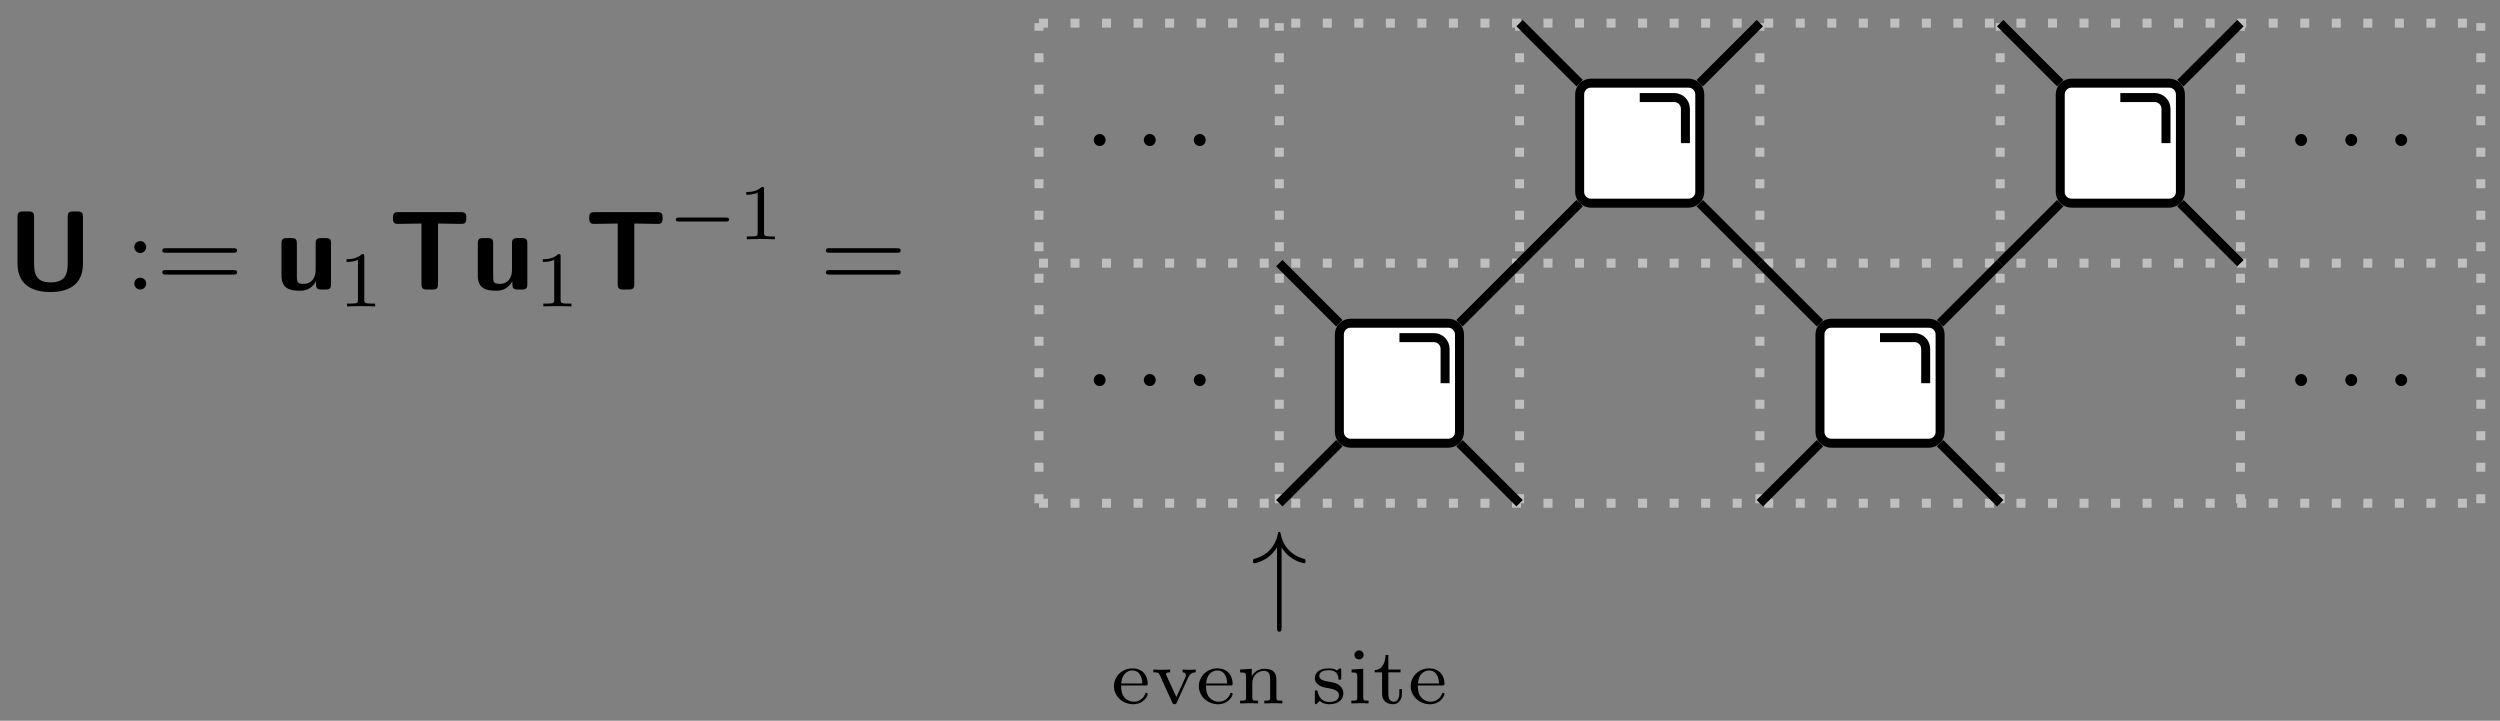 <?xml version="1.0" encoding="UTF-8"?>
<svg xmlns="http://www.w3.org/2000/svg" xmlns:xlink="http://www.w3.org/1999/xlink" width="222pt" height="64pt" viewBox="0 0 222 64">
<rect x="0" y="0" width="222" height="64" fill="#808080" stroke="none"/>
<path fill-rule="nonzero" fill="rgb(0%, 0%, 0%)" fill-opacity="1" d="M 7.367 19.262 C 7.367 18.941 7.297 18.777 6.883 18.777 L 6.484 18.777 C 6.109 18.777 6.012 18.906 6.012 19.262 L 6.012 23.441 C 6.012 24.418 5.719 25.078 4.496 25.078 C 3.344 25.078 3.027 24.477 3.027 23.453 L 3.027 19.262 C 3.027 18.941 2.957 18.777 2.555 18.777 L 2.039 18.777 C 1.684 18.777 1.555 18.883 1.555 19.262 L 1.555 23.406 C 1.555 25.523 3.215 25.934 4.484 25.934 C 5.625 25.934 7.367 25.594 7.367 23.418 Z M 7.367 19.262 "/>
<path fill-rule="nonzero" fill="rgb(0%, 0%, 0%)" fill-opacity="1" d="M 12.98 21.938 C 12.98 21.645 12.746 21.41 12.453 21.41 C 12.172 21.41 11.922 21.645 11.922 21.938 C 11.922 22.223 12.172 22.469 12.453 22.469 C 12.746 22.469 12.98 22.223 12.98 21.938 Z M 12.98 25.184 C 12.98 24.887 12.746 24.652 12.453 24.652 C 12.172 24.652 11.922 24.887 11.922 25.184 C 11.922 25.477 12.172 25.711 12.453 25.711 C 12.746 25.711 12.98 25.477 12.98 25.184 Z M 20.715 22.445 C 20.867 22.445 21.055 22.445 21.055 22.246 C 21.055 22.043 20.867 22.043 20.727 22.043 L 14.738 22.043 C 14.598 22.043 14.41 22.043 14.41 22.246 C 14.41 22.445 14.598 22.445 14.75 22.445 Z M 20.727 24.383 C 20.867 24.383 21.055 24.383 21.055 24.184 C 21.055 23.984 20.867 23.984 20.715 23.984 L 14.75 23.984 C 14.598 23.984 14.41 23.984 14.41 24.184 C 14.41 24.383 14.598 24.383 14.738 24.383 Z M 20.727 24.383 "/>
<path fill-rule="nonzero" fill="rgb(0%, 0%, 0%)" fill-opacity="1" d="M 29.395 21.609 C 29.395 21.293 29.324 21.141 28.914 21.141 L 28.516 21.141 C 28.137 21.141 28.031 21.27 28.031 21.609 L 28.031 23.984 C 28.031 24.641 27.691 25.207 26.973 25.207 C 26.422 25.207 26.363 25.078 26.363 24.547 L 26.363 21.609 C 26.363 21.293 26.293 21.141 25.879 21.141 L 25.48 21.141 C 25.113 21.141 24.996 21.246 24.996 21.609 L 24.996 24.453 C 24.996 25.523 25.574 25.816 26.621 25.816 C 26.891 25.816 27.598 25.816 28.066 24.969 L 28.066 25.23 C 28.066 25.547 28.137 25.711 28.551 25.711 L 28.914 25.711 C 29.301 25.711 29.395 25.582 29.395 25.23 Z M 29.395 21.609 "/>
<path fill-rule="nonzero" fill="rgb(0%, 0%, 0%)" fill-opacity="1" d="M 32.348 22.766 C 32.348 22.578 32.336 22.566 32.137 22.566 C 31.691 23.004 31.055 23.016 30.773 23.016 L 30.773 23.262 C 30.938 23.262 31.395 23.262 31.785 23.074 L 31.785 26.633 C 31.785 26.867 31.785 26.961 31.09 26.961 L 30.82 26.961 L 30.82 27.207 C 30.949 27.195 31.809 27.184 32.066 27.184 C 32.277 27.184 33.16 27.195 33.312 27.207 L 33.312 26.961 L 33.055 26.961 C 32.348 26.961 32.348 26.867 32.348 26.633 Z M 32.348 22.766 "/>
<path fill-rule="nonzero" fill="rgb(0%, 0%, 0%)" fill-opacity="1" d="M 37.426 19.848 L 37.426 25.23 C 37.426 25.594 37.531 25.711 37.906 25.711 L 38.41 25.711 C 38.801 25.711 38.895 25.582 38.895 25.23 L 38.895 19.848 C 39.328 19.848 40.457 19.883 40.895 19.883 C 41.176 19.883 41.41 19.883 41.41 19.402 L 41.41 19.32 C 41.41 19 41.34 18.836 40.93 18.836 L 35.379 18.836 C 35.012 18.836 34.895 18.953 34.895 19.32 L 34.895 19.402 C 34.895 19.883 35.129 19.883 35.414 19.883 Z M 46.828 21.609 C 46.828 21.293 46.758 21.141 46.344 21.141 L 45.945 21.141 C 45.57 21.141 45.465 21.27 45.465 21.609 L 45.465 23.984 C 45.465 24.641 45.121 25.207 44.406 25.207 C 43.852 25.207 43.793 25.078 43.793 24.547 L 43.793 21.609 C 43.793 21.293 43.723 21.141 43.312 21.141 L 42.91 21.141 C 42.547 21.141 42.43 21.246 42.43 21.609 L 42.43 24.453 C 42.43 25.523 43.004 25.816 44.051 25.816 C 44.324 25.816 45.027 25.816 45.5 24.969 L 45.5 25.23 C 45.5 25.547 45.57 25.711 45.98 25.711 L 46.344 25.711 C 46.734 25.711 46.828 25.582 46.828 25.23 Z M 46.828 21.609 "/>
<path fill-rule="nonzero" fill="rgb(0%, 0%, 0%)" fill-opacity="1" d="M 49.781 22.766 C 49.781 22.578 49.77 22.566 49.57 22.566 C 49.121 23.004 48.484 23.016 48.203 23.016 L 48.203 23.262 C 48.367 23.262 48.828 23.262 49.215 23.074 L 49.215 26.633 C 49.215 26.867 49.215 26.961 48.523 26.961 L 48.25 26.961 L 48.25 27.207 C 48.379 27.195 49.238 27.184 49.496 27.184 C 49.711 27.184 50.59 27.195 50.746 27.207 L 50.746 26.961 L 50.484 26.961 C 49.781 26.961 49.781 26.867 49.781 26.633 Z M 49.781 22.766 "/>
<path fill-rule="nonzero" fill="rgb(0%, 0%, 0%)" fill-opacity="1" d="M 54.852 19.848 L 54.852 25.23 C 54.852 25.594 54.957 25.711 55.336 25.711 L 55.84 25.711 C 56.23 25.711 56.324 25.582 56.324 25.23 L 56.324 19.848 C 56.758 19.848 57.887 19.883 58.324 19.883 C 58.605 19.883 58.84 19.883 58.84 19.402 L 58.84 19.32 C 58.84 19 58.77 18.836 58.359 18.836 L 52.805 18.836 C 52.441 18.836 52.324 18.953 52.324 19.32 L 52.324 19.402 C 52.324 19.883 52.559 19.883 52.84 19.883 Z M 54.852 19.848 "/>
<path fill-rule="nonzero" fill="rgb(0%, 0%, 0%)" fill-opacity="1" d="M 64.469 19.672 C 64.574 19.672 64.738 19.672 64.738 19.496 C 64.738 19.32 64.586 19.32 64.469 19.32 L 60.293 19.32 C 60.188 19.32 60.012 19.32 60.012 19.496 C 60.012 19.672 60.176 19.672 60.293 19.672 Z M 64.469 19.672 "/>
<path fill-rule="nonzero" fill="rgb(0%, 0%, 0%)" fill-opacity="1" d="M 67.848 16.805 C 67.848 16.617 67.836 16.605 67.637 16.605 C 67.188 17.039 66.555 17.051 66.27 17.051 L 66.27 17.297 C 66.434 17.297 66.895 17.297 67.281 17.109 L 67.281 20.672 C 67.281 20.906 67.281 21 66.59 21 L 66.316 21 L 66.316 21.246 C 66.445 21.234 67.305 21.223 67.562 21.223 C 67.777 21.223 68.66 21.234 68.812 21.246 L 68.812 21 L 68.551 21 C 67.848 21 67.848 20.906 67.848 20.672 Z M 67.848 16.805 "/>
<path fill-rule="nonzero" fill="rgb(0%, 0%, 0%)" fill-opacity="1" d="M 79.641 22.445 C 79.793 22.445 79.98 22.445 79.98 22.246 C 79.98 22.043 79.793 22.043 79.652 22.043 L 73.664 22.043 C 73.523 22.043 73.336 22.043 73.336 22.246 C 73.336 22.445 73.523 22.445 73.676 22.445 Z M 79.652 24.383 C 79.793 24.383 79.98 24.383 79.98 24.184 C 79.98 23.984 79.793 23.984 79.641 23.984 L 73.676 23.984 C 73.523 23.984 73.336 23.984 73.336 24.184 C 73.336 24.383 73.523 24.383 73.664 24.383 Z M 79.652 24.383 "/>
<path fill="none" stroke-width="0.8" stroke-linecap="butt" stroke-linejoin="miter" stroke="rgb(74.901%, 74.901%, 74.901%)" stroke-opacity="1" stroke-dasharray="0.8 2" stroke-miterlimit="10" d="M 92.262 -44.732 L 220.293 -44.732 M 92.262 -23.392 L 220.293 -23.392 M 92.262 -2.057 L 220.293 -2.057 M 92.262 -44.732 L 92.262 -2.057 M 113.602 -44.732 L 113.602 -2.057 M 134.938 -44.732 L 134.938 -2.057 M 156.277 -44.732 L 156.277 -2.057 M 177.617 -44.732 L 177.617 -2.057 M 198.953 -44.732 L 198.953 -2.057 M 220.293 -44.732 L 220.293 -2.057 " transform="matrix(1, 0, 0, -0.999, 0, 0)"/>
<path fill-rule="nonzero" fill="rgb(0%, 0%, 0%)" fill-opacity="1" d="M 98.18 33.746 C 98.18 33.461 97.945 33.215 97.652 33.215 C 97.371 33.215 97.121 33.461 97.121 33.746 C 97.121 34.039 97.371 34.285 97.652 34.285 C 97.945 34.285 98.18 34.039 98.18 33.746 Z M 102.629 33.746 C 102.629 33.461 102.395 33.215 102.102 33.215 C 101.82 33.215 101.57 33.461 101.57 33.746 C 101.57 34.039 101.82 34.285 102.102 34.285 C 102.395 34.285 102.629 34.039 102.629 33.746 Z M 107.066 33.746 C 107.066 33.461 106.832 33.215 106.539 33.215 C 106.254 33.215 106.008 33.461 106.008 33.746 C 106.008 34.039 106.254 34.285 106.539 34.285 C 106.832 34.285 107.066 34.039 107.066 33.746 Z M 107.066 33.746 "/>
<path fill-rule="nonzero" fill="rgb(0%, 0%, 0%)" fill-opacity="1" d="M 98.18 12.43 C 98.18 12.145 97.945 11.898 97.652 11.898 C 97.371 11.898 97.121 12.145 97.121 12.43 C 97.121 12.723 97.371 12.969 97.652 12.969 C 97.945 12.969 98.18 12.723 98.18 12.43 Z M 102.629 12.43 C 102.629 12.145 102.395 11.898 102.102 11.898 C 101.82 11.898 101.57 12.145 101.57 12.43 C 101.57 12.723 101.82 12.969 102.102 12.969 C 102.395 12.969 102.629 12.723 102.629 12.43 Z M 107.066 12.43 C 107.066 12.145 106.832 11.898 106.539 11.898 C 106.254 11.898 106.008 12.145 106.008 12.43 C 106.008 12.723 106.254 12.969 106.539 12.969 C 106.832 12.969 107.066 12.723 107.066 12.43 Z M 107.066 12.43 "/>
<path fill-rule="nonzero" fill="rgb(100%, 100%, 100%)" fill-opacity="1" stroke-width="0.8" stroke-linecap="butt" stroke-linejoin="miter" stroke="rgb(0%, 0%, 0%)" stroke-opacity="1" stroke-miterlimit="10" d="M 118.934 -39.398 L 113.602 -44.732 M 129.605 -39.398 L 134.938 -44.732 M 118.934 -28.73 L 113.602 -23.392 M 129.605 -28.73 L 134.938 -23.392 M 118.934 -38.397 L 118.934 -29.727 C 118.934 -29.176 119.383 -28.73 119.934 -28.73 L 128.605 -28.73 C 129.156 -28.73 129.605 -29.176 129.605 -29.727 L 129.605 -38.397 C 129.605 -38.952 129.156 -39.398 128.605 -39.398 L 119.934 -39.398 C 119.383 -39.398 118.934 -38.952 118.934 -38.397 Z M 118.934 -38.397 " transform="matrix(1, 0, 0, -0.999, 0, 0)"/>
<path fill="none" stroke-width="0.8" stroke-linecap="butt" stroke-linejoin="miter" stroke="rgb(0%, 0%, 0%)" stroke-opacity="1" stroke-miterlimit="10" d="M 124.27 -30.009 L 127.324 -30.009 C 127.875 -30.009 128.324 -30.459 128.324 -31.01 L 128.324 -34.064 " transform="matrix(1, 0, 0, -0.999, 0, 0)"/>
<path fill-rule="nonzero" fill="rgb(100%, 100%, 100%)" fill-opacity="1" stroke-width="0.8" stroke-linecap="butt" stroke-linejoin="miter" stroke="rgb(0%, 0%, 0%)" stroke-opacity="1" stroke-miterlimit="10" d="M 161.613 -39.398 L 156.277 -44.732 M 172.281 -39.398 L 177.617 -44.732 M 161.613 -28.73 L 156.277 -23.392 M 172.281 -28.73 L 177.617 -23.392 M 161.613 -38.397 L 161.613 -29.727 C 161.613 -29.176 162.059 -28.73 162.613 -28.73 L 171.281 -28.73 C 171.832 -28.73 172.281 -29.176 172.281 -29.727 L 172.281 -38.397 C 172.281 -38.952 171.832 -39.398 171.281 -39.398 L 162.613 -39.398 C 162.059 -39.398 161.613 -38.952 161.613 -38.397 Z M 161.613 -38.397 " transform="matrix(1, 0, 0, -0.999, 0, 0)"/>
<path fill="none" stroke-width="0.8" stroke-linecap="butt" stroke-linejoin="miter" stroke="rgb(0%, 0%, 0%)" stroke-opacity="1" stroke-miterlimit="10" d="M 166.945 -30.009 L 170 -30.009 C 170.555 -30.009 171 -30.459 171 -31.01 L 171 -34.064 " transform="matrix(1, 0, 0, -0.999, 0, 0)"/>
<path fill-rule="nonzero" fill="rgb(0%, 0%, 0%)" fill-opacity="1" d="M 113.805 48.609 C 114.039 48.996 114.32 49.27 114.57 49.457 C 115.18 49.926 115.793 50.02 115.805 50.02 C 115.934 50.02 115.934 49.914 115.934 49.832 C 115.934 49.668 115.922 49.656 115.699 49.598 C 115.016 49.398 114.629 49.047 114.402 48.797 C 113.887 48.246 113.77 47.648 113.711 47.328 C 113.699 47.27 113.664 47.234 113.605 47.234 C 113.512 47.234 113.5 47.293 113.477 47.41 C 113.25 48.527 112.535 49.305 111.441 49.609 C 111.285 49.656 111.262 49.656 111.262 49.832 C 111.262 49.914 111.262 50.02 111.395 50.02 C 111.418 50.02 112.004 49.914 112.582 49.504 C 112.91 49.258 113.18 48.949 113.402 48.609 L 113.402 55.73 C 113.402 55.918 113.402 56.094 113.605 56.094 C 113.805 56.094 113.805 55.918 113.805 55.73 Z M 113.805 48.609 "/>
<path fill-rule="nonzero" fill="rgb(0%, 0%, 0%)" fill-opacity="1" d="M 101.73 60.867 C 101.871 60.867 101.918 60.867 101.918 60.715 C 101.918 60.105 101.578 59.352 100.543 59.352 C 99.625 59.352 98.918 60.082 98.918 60.938 C 98.918 61.82 99.695 62.535 100.625 62.535 C 101.578 62.535 101.918 61.785 101.918 61.633 C 101.918 61.598 101.906 61.527 101.801 61.527 C 101.719 61.527 101.695 61.574 101.684 61.645 C 101.461 62.207 100.93 62.312 100.684 62.312 C 100.355 62.312 100.035 62.16 99.824 61.902 C 99.566 61.574 99.555 61.148 99.555 60.867 Z M 99.566 60.691 C 99.637 59.703 100.273 59.539 100.543 59.539 C 101.402 59.539 101.426 60.516 101.438 60.691 Z M 105.52 60.141 C 105.719 59.715 106.062 59.703 106.18 59.703 L 106.18 59.457 C 106.004 59.469 105.828 59.48 105.648 59.48 C 105.461 59.48 105.203 59.469 105.016 59.457 L 105.016 59.703 C 105.309 59.715 105.309 59.953 105.309 59.977 C 105.309 60.012 105.297 60.082 105.25 60.176 L 104.461 61.902 L 103.59 60 C 103.59 59.988 103.543 59.918 103.543 59.867 C 103.543 59.703 103.781 59.703 103.91 59.703 L 103.91 59.457 C 103.887 59.457 103.391 59.48 103.109 59.48 C 102.898 59.48 102.629 59.469 102.414 59.457 L 102.414 59.703 C 102.805 59.703 102.887 59.715 102.992 59.953 L 104.098 62.383 C 104.133 62.477 104.18 62.535 104.297 62.535 C 104.426 62.535 104.461 62.477 104.496 62.395 Z M 109.27 60.867 C 109.41 60.867 109.457 60.867 109.457 60.715 C 109.457 60.105 109.117 59.352 108.082 59.352 C 107.164 59.352 106.457 60.082 106.457 60.938 C 106.457 61.82 107.234 62.535 108.164 62.535 C 109.117 62.535 109.457 61.785 109.457 61.633 C 109.457 61.598 109.445 61.527 109.34 61.527 C 109.258 61.527 109.234 61.574 109.223 61.645 C 109 62.207 108.469 62.312 108.223 62.312 C 107.895 62.312 107.574 62.16 107.363 61.902 C 107.105 61.574 107.094 61.148 107.094 60.867 Z M 107.105 60.691 C 107.176 59.703 107.812 59.539 108.082 59.539 C 108.941 59.539 108.965 60.516 108.977 60.691 Z M 113.344 60.352 C 113.344 59.738 113.047 59.387 112.297 59.387 C 111.719 59.387 111.355 59.691 111.156 60.059 L 111.156 59.387 L 110.121 59.457 L 110.121 59.715 C 110.59 59.715 110.648 59.762 110.648 60.105 L 110.648 61.914 C 110.648 62.219 110.578 62.219 110.121 62.219 L 110.121 62.465 C 110.133 62.465 110.625 62.441 110.918 62.441 C 111.18 62.441 111.66 62.453 111.719 62.465 L 111.719 62.219 C 111.273 62.219 111.203 62.219 111.203 61.914 L 111.203 60.656 C 111.203 59.918 111.777 59.574 112.238 59.574 C 112.73 59.574 112.789 59.965 112.789 60.316 L 112.789 61.914 C 112.789 62.219 112.719 62.219 112.273 62.219 L 112.273 62.465 C 112.285 62.465 112.777 62.441 113.07 62.441 C 113.332 62.441 113.812 62.453 113.871 62.465 L 113.871 62.219 C 113.414 62.219 113.344 62.219 113.344 61.914 Z M 119.102 59.527 C 119.102 59.41 119.102 59.352 118.992 59.352 C 118.957 59.352 118.945 59.352 118.852 59.434 C 118.84 59.434 118.77 59.504 118.734 59.539 C 118.523 59.387 118.254 59.352 117.996 59.352 C 116.996 59.352 116.758 59.867 116.758 60.223 C 116.758 60.445 116.852 60.633 117.02 60.762 C 117.289 60.996 117.559 61.043 117.984 61.113 C 118.336 61.184 118.898 61.277 118.898 61.75 C 118.898 62.02 118.711 62.336 118.043 62.336 C 117.371 62.336 117.125 61.902 117.008 61.422 C 116.984 61.336 116.973 61.301 116.875 61.301 C 116.758 61.301 116.758 61.348 116.758 61.492 L 116.758 62.348 C 116.758 62.477 116.758 62.535 116.852 62.535 C 116.914 62.535 117.055 62.383 117.195 62.23 C 117.5 62.523 117.875 62.535 118.043 62.535 C 118.957 62.535 119.289 62.043 119.289 61.551 C 119.289 61.277 119.172 61.078 118.992 60.902 C 118.723 60.656 118.406 60.609 118.16 60.562 C 117.594 60.469 117.148 60.387 117.148 60.012 C 117.148 59.785 117.336 59.516 117.996 59.516 C 118.805 59.516 118.84 60.082 118.852 60.281 C 118.863 60.363 118.945 60.363 118.969 60.363 C 119.102 60.363 119.102 60.316 119.102 60.176 Z M 121.09 58.152 C 121.09 57.953 120.914 57.754 120.68 57.754 C 120.469 57.754 120.277 57.918 120.277 58.152 C 120.277 58.402 120.48 58.555 120.68 58.555 C 120.902 58.555 121.09 58.391 121.09 58.152 Z M 120.02 59.457 L 120.02 59.715 C 120.469 59.715 120.527 59.75 120.527 60.094 L 120.527 61.914 C 120.527 62.219 120.457 62.219 119.996 62.219 L 119.996 62.465 C 120.02 62.465 120.504 62.441 120.785 62.441 C 121.031 62.441 121.277 62.441 121.527 62.465 L 121.527 62.219 C 121.125 62.219 121.055 62.219 121.055 61.926 L 121.055 59.387 Z M 123.285 59.703 L 124.367 59.703 L 124.367 59.457 L 123.285 59.457 L 123.285 58.164 L 123.039 58.164 C 123.039 58.801 122.742 59.492 122.074 59.504 L 122.074 59.703 L 122.73 59.703 L 122.73 61.598 C 122.73 62.371 123.32 62.535 123.707 62.535 C 124.18 62.535 124.496 62.137 124.496 61.586 L 124.496 61.195 L 124.262 61.195 L 124.262 61.574 C 124.262 62.055 124.039 62.312 123.766 62.312 C 123.285 62.312 123.285 61.727 123.285 61.598 Z M 128.082 60.867 C 128.223 60.867 128.27 60.867 128.27 60.715 C 128.27 60.105 127.926 59.352 126.891 59.352 C 125.977 59.352 125.27 60.082 125.27 60.938 C 125.27 61.82 126.047 62.535 126.977 62.535 C 127.926 62.535 128.27 61.785 128.27 61.633 C 128.27 61.598 128.258 61.527 128.152 61.527 C 128.07 61.527 128.047 61.574 128.035 61.645 C 127.809 62.207 127.281 62.312 127.035 62.312 C 126.703 62.312 126.387 62.16 126.176 61.902 C 125.918 61.574 125.906 61.148 125.906 60.867 Z M 125.918 60.691 C 125.988 59.703 126.621 59.539 126.891 59.539 C 127.75 59.539 127.773 60.516 127.785 60.691 Z M 125.918 60.691 "/>
<path fill-rule="nonzero" fill="rgb(100%, 100%, 100%)" fill-opacity="1" stroke-width="0.8" stroke-linecap="butt" stroke-linejoin="miter" stroke="rgb(0%, 0%, 0%)" stroke-opacity="1" stroke-miterlimit="10" d="M 140.273 -18.059 L 134.938 -23.392 M 150.941 -18.059 L 156.277 -23.392 M 140.273 -7.391 L 134.938 -2.057 M 150.941 -7.391 L 156.277 -2.057 M 140.273 -17.061 L 140.273 -8.392 C 140.273 -7.837 140.723 -7.391 141.273 -7.391 L 149.941 -7.391 C 150.496 -7.391 150.941 -7.837 150.941 -8.392 L 150.941 -17.061 C 150.941 -17.613 150.496 -18.059 149.941 -18.059 L 141.273 -18.059 C 140.723 -18.059 140.273 -17.613 140.273 -17.061 Z M 140.273 -17.061 " transform="matrix(1, 0, 0, -0.999, 0, 0)"/>
<path fill="none" stroke-width="0.8" stroke-linecap="butt" stroke-linejoin="miter" stroke="rgb(0%, 0%, 0%)" stroke-opacity="1" stroke-miterlimit="10" d="M 145.609 -8.67 L 148.664 -8.67 C 149.215 -8.67 149.664 -9.119 149.664 -9.671 L 149.664 -12.725 " transform="matrix(1, 0, 0, -0.999, 0, 0)"/>
<path fill-rule="nonzero" fill="rgb(100%, 100%, 100%)" fill-opacity="1" stroke-width="0.8" stroke-linecap="butt" stroke-linejoin="miter" stroke="rgb(0%, 0%, 0%)" stroke-opacity="1" stroke-miterlimit="10" d="M 182.949 -18.059 L 177.617 -23.392 M 193.621 -18.059 L 198.953 -23.392 M 182.949 -7.391 L 177.617 -2.057 M 193.621 -7.391 L 198.953 -2.057 M 182.949 -17.061 L 182.949 -8.392 C 182.949 -7.837 183.398 -7.391 183.949 -7.391 L 192.621 -7.391 C 193.172 -7.391 193.621 -7.837 193.621 -8.392 L 193.621 -17.061 C 193.621 -17.613 193.172 -18.059 192.621 -18.059 L 183.949 -18.059 C 183.398 -18.059 182.949 -17.613 182.949 -17.061 Z M 182.949 -17.061 " transform="matrix(1, 0, 0, -0.999, 0, 0)"/>
<path fill="none" stroke-width="0.8" stroke-linecap="butt" stroke-linejoin="miter" stroke="rgb(0%, 0%, 0%)" stroke-opacity="1" stroke-miterlimit="10" d="M 188.285 -8.67 L 191.34 -8.67 C 191.891 -8.67 192.34 -9.119 192.34 -9.671 L 192.34 -12.725 " transform="matrix(1, 0, 0, -0.999, 0, 0)"/>
<path fill-rule="nonzero" fill="rgb(0%, 0%, 0%)" fill-opacity="1" d="M 204.871 33.746 C 204.871 33.461 204.637 33.215 204.344 33.215 C 204.059 33.215 203.812 33.461 203.812 33.746 C 203.812 34.039 204.059 34.285 204.344 34.285 C 204.637 34.285 204.871 34.039 204.871 33.746 Z M 209.32 33.746 C 209.32 33.461 209.086 33.215 208.793 33.215 C 208.508 33.215 208.262 33.461 208.262 33.746 C 208.262 34.039 208.508 34.285 208.793 34.285 C 209.086 34.285 209.32 34.039 209.32 33.746 Z M 213.758 33.746 C 213.758 33.461 213.523 33.215 213.23 33.215 C 212.945 33.215 212.699 33.461 212.699 33.746 C 212.699 34.039 212.945 34.285 213.23 34.285 C 213.523 34.285 213.758 34.039 213.758 33.746 Z M 213.758 33.746 "/>
<path fill-rule="nonzero" fill="rgb(0%, 0%, 0%)" fill-opacity="1" d="M 204.871 12.43 C 204.871 12.145 204.637 11.898 204.344 11.898 C 204.059 11.898 203.812 12.145 203.812 12.43 C 203.812 12.723 204.059 12.969 204.344 12.969 C 204.637 12.969 204.871 12.723 204.871 12.43 Z M 209.32 12.43 C 209.32 12.145 209.086 11.898 208.793 11.898 C 208.508 11.898 208.262 12.145 208.262 12.43 C 208.262 12.723 208.508 12.969 208.793 12.969 C 209.086 12.969 209.32 12.723 209.32 12.43 Z M 213.758 12.43 C 213.758 12.145 213.523 11.898 213.23 11.898 C 212.945 11.898 212.699 12.145 212.699 12.43 C 212.699 12.723 212.945 12.969 213.23 12.969 C 213.523 12.969 213.758 12.723 213.758 12.43 Z M 213.758 12.43 "/>
</svg>
